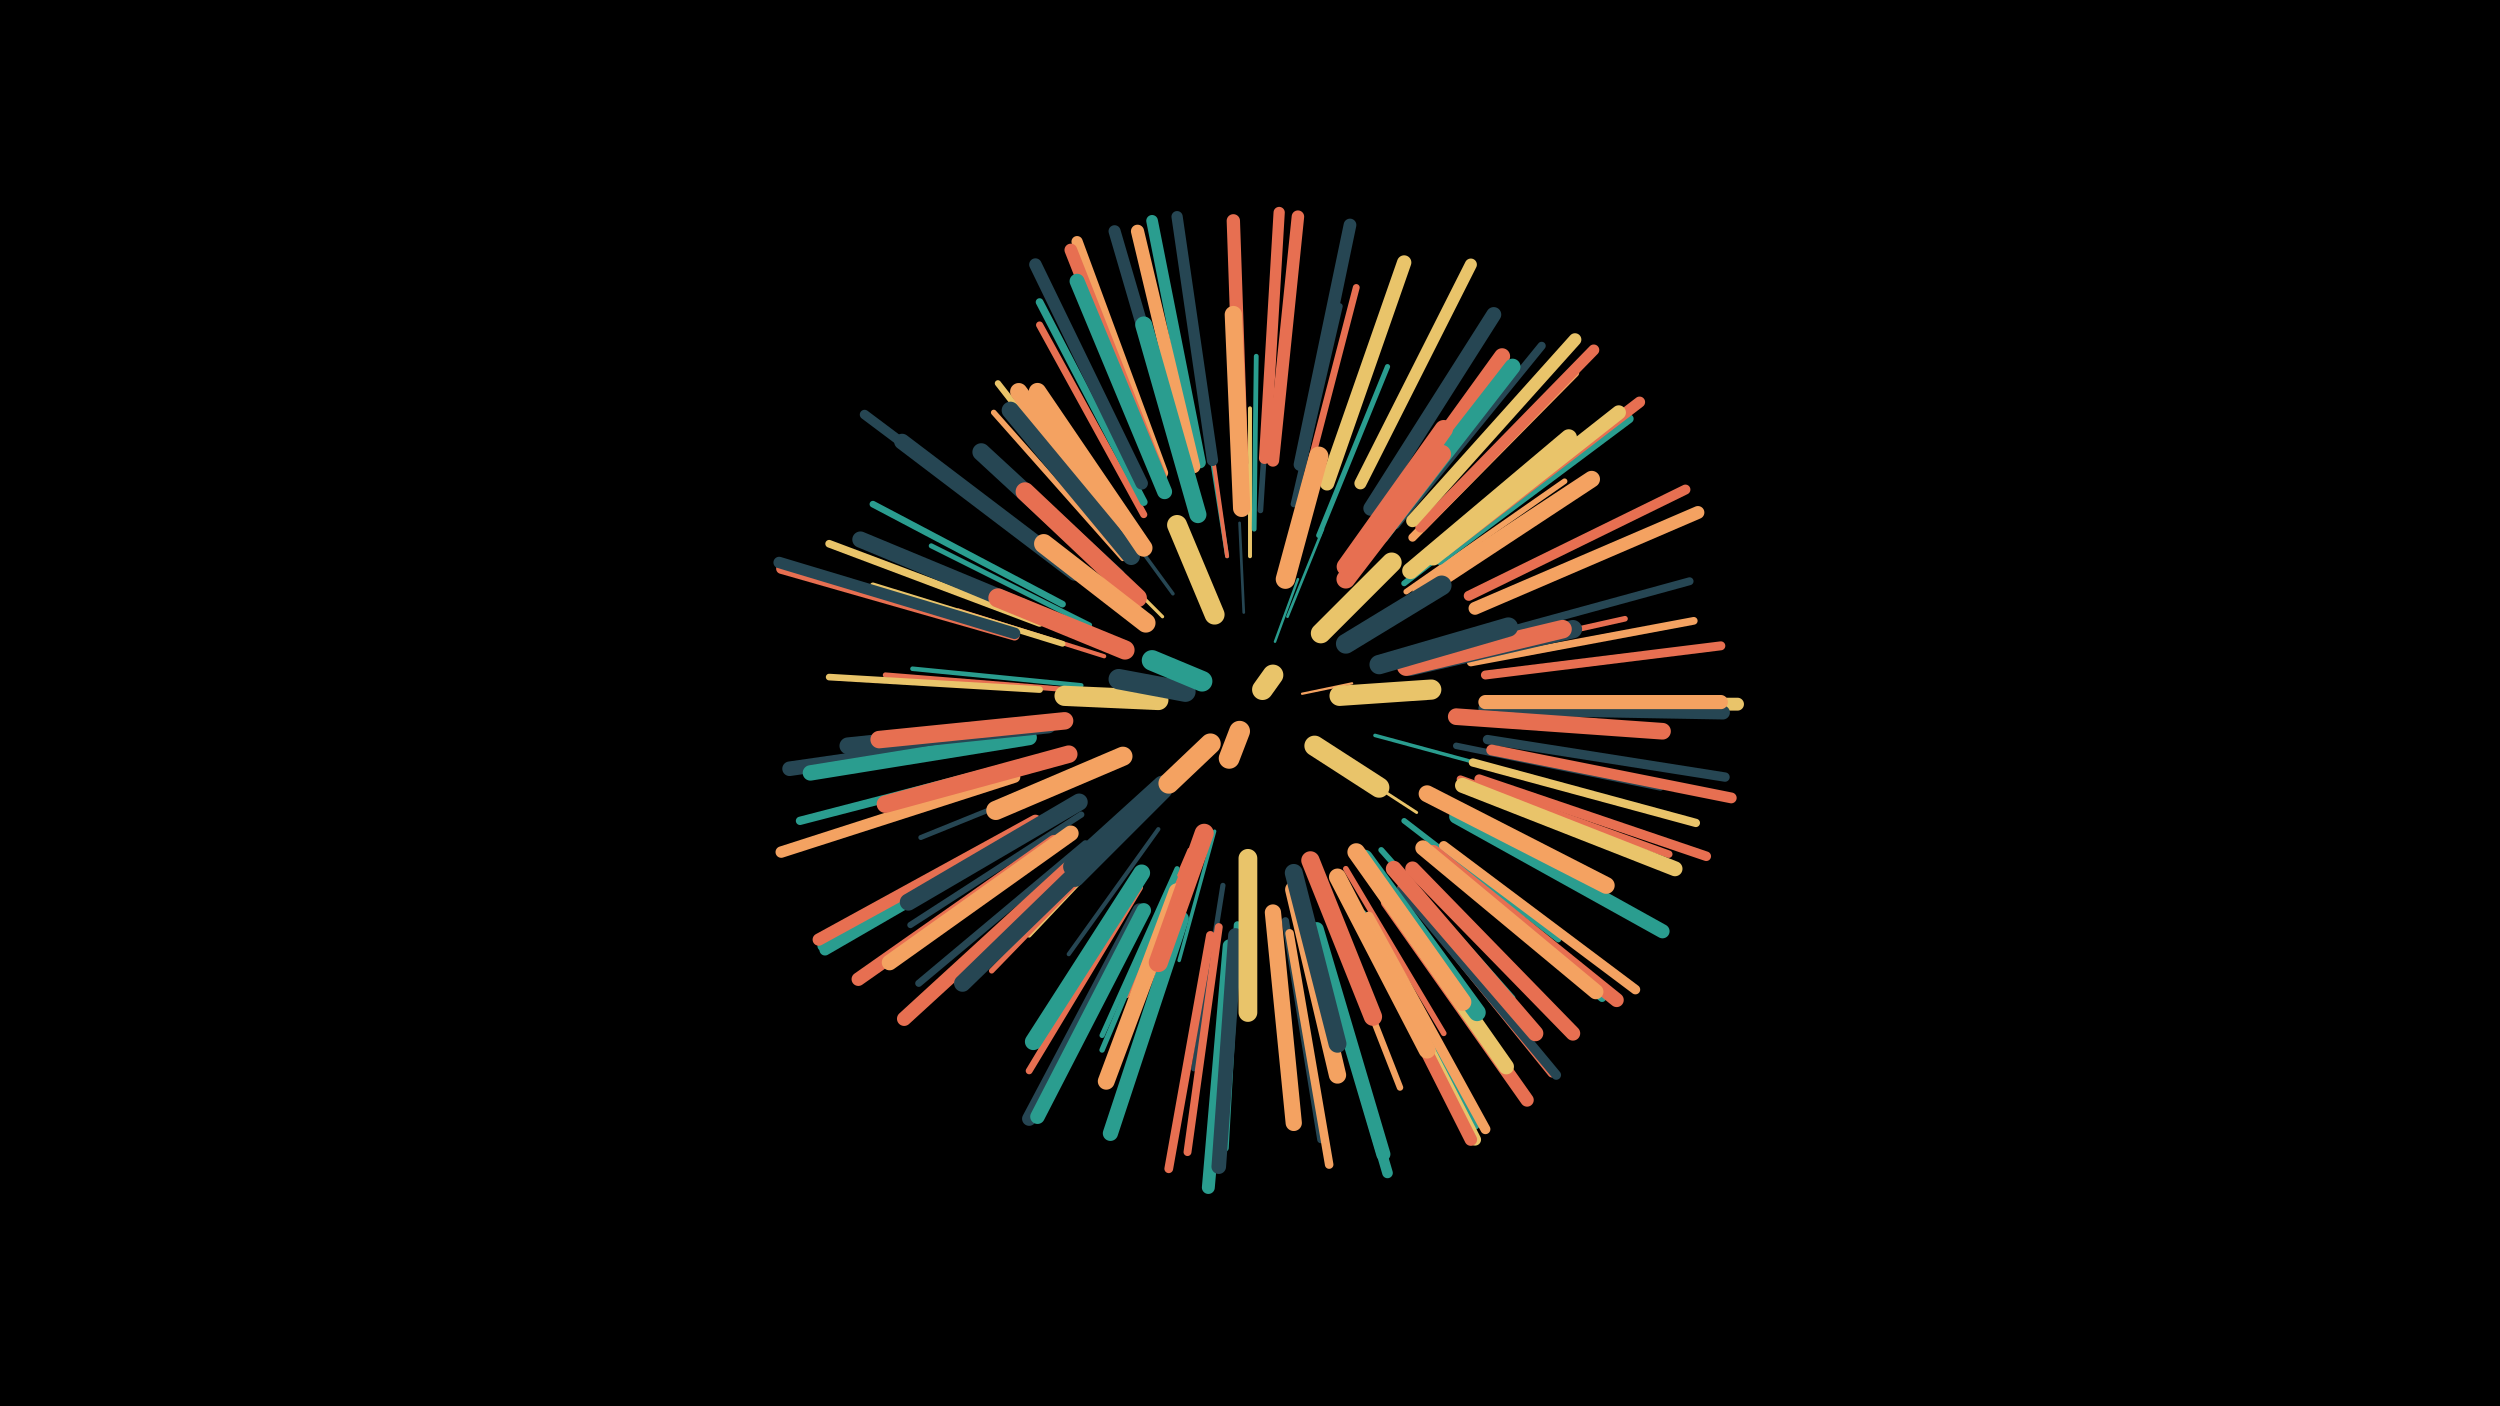 <svg width="1200" height="675" viewBox="-500 -500 1200 675" xmlns="http://www.w3.org/2000/svg"><path d="M-500-500h1200v675h-1200z" fill="#000"/><style>.sparkles path{stroke-linecap:round}</style><g class="sparkles"><path d="M125-167l24-5" stroke-width="1.1" stroke="#f4a2612"/><path d="M112-192l11-30" stroke-width="1.2" stroke="#2a9d8f4"/><path d="M97-206l-2-43" stroke-width="1.3" stroke="#2646538"/><path d="M118-204l17-42" stroke-width="1.3" stroke="#2a9d8f9"/><path d="M140-136l40 26" stroke-width="1.4" stroke="#e9c46aA"/><path d="M144-188l45-25" stroke-width="1.4" stroke="#e76f51C"/><path d="M58-204l-42-42" stroke-width="1.6" stroke="#e9c46a11"/><path d="M160-147l59 16" stroke-width="1.7" stroke="#2a9d8f12"/><path d="M63-215l-38-52" stroke-width="1.7" stroke="#26465314"/><path d="M83-101l-17 62" stroke-width="1.7" stroke="#2a9d8f14"/><path d="M100-233l0-71" stroke-width="1.9" stroke="#e9c46a19"/><path d="M89-233l-11-70" stroke-width="1.9" stroke="#2a9d8f19"/><path d="M89-233l-10-70" stroke-width="1.9" stroke="#e76f5119"/><path d="M30-185l-70-22" stroke-width="2.0" stroke="#e76f511B"/><path d="M56-102l-43 60" stroke-width="2.0" stroke="#2646531C"/><path d="M71-92l-30 70" stroke-width="2.1" stroke="#e76f511E"/><path d="M47-107l-53 56" stroke-width="2.1" stroke="#e9c46a1E"/><path d="M42-217l-58-54" stroke-width="2.2" stroke="#2a9d8f21"/><path d="M19-171l-81-8" stroke-width="2.2" stroke="#2a9d8f23"/><path d="M102-246l1-83" stroke-width="2.3" stroke="#2a9d8f24"/><path d="M21-130l-79 32" stroke-width="2.4" stroke="#26465327"/><path d="M23-200l-76-38" stroke-width="2.4" stroke="#2a9d8f27"/><path d="M133-243l33-81" stroke-width="2.5" stroke="#2a9d8f29"/><path d="M65-83l-36 80" stroke-width="2.5" stroke="#2a9d8f29"/><path d="M12-169l-87-7" stroke-width="2.5" stroke="#e76f512A"/><path d="M87-75l-14 88" stroke-width="2.5" stroke="#2646532B"/><path d="M38-98l-62 64" stroke-width="2.6" stroke="#e76f512C"/><path d="M64-79l-35 83" stroke-width="2.6" stroke="#2a9d8f2D"/><path d="M146-83l47 79" stroke-width="2.7" stroke="#e76f512F"/><path d="M175-216l76-53" stroke-width="2.7" stroke="#f4a2612F"/><path d="M190-183l90-20" stroke-width="2.7" stroke="#e76f5130"/><path d="M105-255l6-93" stroke-width="2.7" stroke="#26465330"/><path d="M39-232l-62-70" stroke-width="2.7" stroke="#f4a26131"/><path d="M174-106l74 57" stroke-width="2.7" stroke="#2a9d8f31"/><path d="M174-220l74-57" stroke-width="2.8" stroke="#2a9d8f32"/><path d="M10-191l-91-28" stroke-width="2.8" stroke="#e9c46a33"/><path d="M163-92l63 71" stroke-width="2.8" stroke="#2a9d8f33"/><path d="M50-80l-51 82" stroke-width="2.9" stroke="#2a9d8f36"/><path d="M19-109l-82 53" stroke-width="3.0" stroke="#26465337"/><path d="M121-258l22-95" stroke-width="3.0" stroke="#26465337"/><path d="M39-239l-60-77" stroke-width="3.0" stroke="#e9c46a38"/><path d="M136-70l36 92" stroke-width="3.1" stroke="#f4a2613A"/><path d="M199-142l98 20" stroke-width="3.1" stroke="#2646533C"/><path d="M-1-169l-101-6" stroke-width="3.2" stroke="#e9c46a3D"/><path d="M10-210l-91-48" stroke-width="3.2" stroke="#2a9d8f3F"/><path d="M47-74l-53 88" stroke-width="3.3" stroke="#e76f5140"/><path d="M125-262l26-100" stroke-width="3.3" stroke="#e76f5141"/><path d="M49-253l-50-91" stroke-width="3.4" stroke="#e76f5142"/><path d="M21-95l-80 67" stroke-width="3.4" stroke="#26465343"/><path d="M117-58l17 105" stroke-width="3.5" stroke="#26465347"/><path d="M94-56l-6 107" stroke-width="3.6" stroke="#2a9d8f48"/><path d="M201-126l100 36" stroke-width="3.6" stroke="#e76f5149"/><path d="M-1-201l-101-38" stroke-width="3.7" stroke="#e9c46a4B"/><path d="M206-182l107-20" stroke-width="3.7" stroke="#f4a2614B"/><path d="M49-259l-50-96" stroke-width="3.7" stroke="#2a9d8f4D"/><path d="M85-55l-15 108" stroke-width="3.8" stroke="#e76f514E"/><path d="M205-192l106-29" stroke-width="3.8" stroke="#2646534F"/><path d="M185-92l84 71" stroke-width="3.9" stroke="#2a9d8f52"/><path d="M170-248l70-86" stroke-width="3.9" stroke="#26465352"/><path d="M207-134l107 29" stroke-width="4.0" stroke="#e9c46a53"/><path d="M178-242l78-79" stroke-width="4.0" stroke="#f4a26153"/><path d="M-8-134l-108 28" stroke-width="4.0" stroke="#2a9d8f56"/><path d="M119-52l19 111" stroke-width="4.1" stroke="#f4a26158"/><path d="M81-51l-20 112" stroke-width="4.2" stroke="#e76f515B"/><path d="M191-231l91-68" stroke-width="4.3" stroke="#2a9d8f5D"/><path d="M213-176l113-14" stroke-width="4.3" stroke="#e76f515D"/><path d="M154-61l54 101" stroke-width="4.4" stroke="#2a9d8f60"/><path d="M173-74l72 89" stroke-width="4.4" stroke="#e76f5161"/><path d="M214-145l114 18" stroke-width="4.5" stroke="#26465363"/><path d="M193-94l92 69" stroke-width="4.6" stroke="#f4a26164"/><path d="M173-73l74 89" stroke-width="4.6" stroke="#26465365"/><path d="M7-232l-92-69" stroke-width="4.6" stroke="#26465365"/><path d="M210-126l109 37" stroke-width="4.6" stroke="#e76f5165"/><path d="M205-214l104-51" stroke-width="4.8" stroke="#e76f516A"/><path d="M157-60l56 102" stroke-width="4.8" stroke="#f4a2616C"/><path d="M-13-195l-112-32" stroke-width="4.9" stroke="#e76f516E"/><path d="M133-50l33 113" stroke-width="5.1" stroke="#2a9d8f75"/><path d="M216-140l115 23" stroke-width="5.2" stroke="#e76f5176"/><path d="M-3-104l-102 58" stroke-width="5.3" stroke="#2a9d8f78"/><path d="M193-235l94-72" stroke-width="5.3" stroke="#e76f517A"/><path d="M-2-103l-102 59" stroke-width="5.3" stroke="#2a9d8f7A"/><path d="M182-247l83-85" stroke-width="5.3" stroke="#e76f517B"/><path d="M58-273l-41-111" stroke-width="5.4" stroke="#f4a2617B"/><path d="M82-279l-17-117" stroke-width="5.4" stroke="#2646537C"/><path d="M107-280l7-118" stroke-width="5.4" stroke="#e76f517D"/><path d="M-13-196l-113-34" stroke-width="5.5" stroke="#2646537F"/><path d="M-13-127l-112 36" stroke-width="5.5" stroke="#f4a26180"/><path d="M76-278l-23-116" stroke-width="5.6" stroke="#2a9d8f83"/><path d="M154-58l54 105" stroke-width="5.8" stroke="#e9c46a87"/><path d="M153-268l53-105" stroke-width="5.8" stroke="#e9c46a87"/><path d="M68-276l-33-113" stroke-width="5.8" stroke="#26465387"/><path d="M-3-106l-104 57" stroke-width="5.9" stroke="#e76f5189"/><path d="M153-58l53 105" stroke-width="6.0" stroke="#e76f518C"/><path d="M111-279l12-117" stroke-width="6.0" stroke="#e76f518C"/><path d="M48-268l-51-105" stroke-width="6.0" stroke="#2646538E"/><path d="M57-271l-43-109" stroke-width="6.1" stroke="#e76f5190"/><path d="M124-277l24-115" stroke-width="6.1" stroke="#26465391"/><path d="M178-250l78-87" stroke-width="6.1" stroke="#e9c46a91"/><path d="M217-162l117 0" stroke-width="6.2" stroke="#e9c46a91"/><path d="M208-208l107-46" stroke-width="6.2" stroke="#f4a26192"/><path d="M90-46l-10 116" stroke-width="6.2" stroke="#2a9d8f93"/><path d="M73-276l-27-113" stroke-width="6.3" stroke="#f4a26196"/><path d="M166-67l67 95" stroke-width="6.4" stroke="#e76f5198"/><path d="M96-278l-4-116" stroke-width="6.4" stroke="#e76f5198"/><path d="M6-96l-94 66" stroke-width="6.5" stroke="#e76f519D"/><path d="M213-160l114 2" stroke-width="6.7" stroke="#264653A2"/><path d="M199-108l99 55" stroke-width="6.8" stroke="#2a9d8fA4"/><path d="M188-91l88 71" stroke-width="6.8" stroke="#e76f51A4"/><path d="M213-163l113 0" stroke-width="6.8" stroke="#f4a261A4"/><path d="M47-63l-53 100" stroke-width="6.8" stroke="#264653A4"/><path d="M132-54l32 108" stroke-width="6.8" stroke="#2a9d8fA4"/><path d="M188-232l89-70" stroke-width="6.9" stroke="#e9c46aA6"/><path d="M17-87l-83 76" stroke-width="6.9" stroke="#e76f51A6"/><path d="M137-268l37-106" stroke-width="6.9" stroke="#e9c46aA7"/><path d="M-10-147l-111 16" stroke-width="7.0" stroke="#264653A9"/><path d="M49-63l-51 99" stroke-width="7.0" stroke="#2a9d8fA9"/><path d="M93-51l-8 111" stroke-width="7.0" stroke="#264653AA"/><path d="M178-83l77 79" stroke-width="7.0" stroke="#e76f51AB"/><path d="M158-256l59-93" stroke-width="7.2" stroke="#264653AE"/><path d="M59-264l-42-101" stroke-width="7.2" stroke="#2a9d8fAF"/><path d="M202-123l102 40" stroke-width="7.2" stroke="#e9c46aAF"/><path d="M67-59l-34 103" stroke-width="7.3" stroke="#2a9d8fB1"/><path d="M183-93l83 69" stroke-width="7.3" stroke="#f4a261B2"/><path d="M-6-146l-105 17" stroke-width="7.4" stroke="#2a9d8fB5"/><path d="M162-75l61 87" stroke-width="7.4" stroke="#e9c46aB5"/><path d="M14-100l-87 62" stroke-width="7.5" stroke="#f4a261B6"/><path d="M169-83l68 79" stroke-width="7.6" stroke="#e76f51BA"/><path d="M16-225l-83-63" stroke-width="7.6" stroke="#264653BB"/><path d="M161-246l60-83" stroke-width="7.7" stroke="#e76f51BD"/><path d="M163-243l63-81" stroke-width="7.7" stroke="#2a9d8fBF"/><path d="M111-62l10 101" stroke-width="7.8" stroke="#f4a261C0"/><path d="M7-202l-94-39" stroke-width="7.8" stroke="#264653C1"/><path d="M177-226l76-64" stroke-width="7.9" stroke="#e9c46aC3"/><path d="M199-156l99 7" stroke-width="8.0" stroke="#e76f51C4"/><path d="M182-216l82-54" stroke-width="8.0" stroke="#f4a261C6"/><path d="M3-152l-96 10" stroke-width="8.1" stroke="#264653C7"/><path d="M65-72l-34 91" stroke-width="8.1" stroke="#f4a261C8"/><path d="M48-81l-52 81" stroke-width="8.1" stroke="#2a9d8fC8"/><path d="M31-96l-69 67" stroke-width="8.1" stroke="#e76f51C9"/><path d="M31-95l-69 67" stroke-width="8.1" stroke="#264653C9"/><path d="M185-119l86 44" stroke-width="8.1" stroke="#f4a261C9"/><path d="M18-115l-82 48" stroke-width="8.2" stroke="#264653CB"/><path d="M75-253l-26-91" stroke-width="8.2" stroke="#2a9d8fCC"/><path d="M142-79l43 83" stroke-width="8.2" stroke="#f4a261CD"/><path d="M96-256l-4-93" stroke-width="8.3" stroke="#f4a261CD"/><path d="M44-237l-55-75" stroke-width="8.3" stroke="#f4a261CE"/><path d="M155-88l54 74" stroke-width="8.3" stroke="#2a9d8fCF"/><path d="M121-73l21 89" stroke-width="8.3" stroke="#f4a261D0"/><path d="M43-233l-58-70" stroke-width="8.4" stroke="#264653D0"/><path d="M13-138l-88 24" stroke-width="8.4" stroke="#e76f51D1"/><path d="M49-237l-51-75" stroke-width="8.4" stroke="#f4a261D1"/><path d="M11-154l-89 9" stroke-width="8.4" stroke="#e76f51D2"/><path d="M36-223l-65-60" stroke-width="8.5" stroke="#264653D4"/><path d="M151-91l51 72" stroke-width="8.5" stroke="#f4a261D4"/><path d="M121-81l21 82" stroke-width="8.6" stroke="#264653D8"/><path d="M129-87l30 75" stroke-width="8.8" stroke="#e76f51DC"/><path d="M146-228l47-66" stroke-width="8.8" stroke="#e76f51DD"/><path d="M177-180l78-18" stroke-width="8.8" stroke="#264653DD"/><path d="M175-180l75-18" stroke-width="8.9" stroke="#e76f51E0"/><path d="M146-222l46-60" stroke-width="9.0" stroke="#e76f51E1"/><path d="M46-213l-54-51" stroke-width="9.0" stroke="#e76f51E2"/><path d="M99-88l0 74" stroke-width="9.0" stroke="#e9c46aE2"/><path d="M78-100l-22 62" stroke-width="9.2" stroke="#e76f51E9"/><path d="M39-137l-61 26" stroke-width="9.2" stroke="#f4a261E9"/><path d="M40-188l-61-25" stroke-width="9.2" stroke="#e76f51E9"/><path d="M162-181l62-18" stroke-width="9.3" stroke="#264653EA"/><path d="M50-201l-49-38" stroke-width="9.3" stroke="#f4a261EB"/><path d="M117-222l16-59" stroke-width="9.3" stroke="#f4a261EC"/><path d="M58-121l-42 42" stroke-width="9.4" stroke="#264653ED"/><path d="M58-123l-43 39" stroke-width="9.4" stroke="#264653EE"/><path d="M146-191l46-28" stroke-width="9.5" stroke="#264653F0"/><path d="M134-196l34-34" stroke-width="9.6" stroke="#e9c46aF4"/><path d="M83-205l-18-43" stroke-width="9.6" stroke="#e9c46aF4"/><path d="M56-164l-45-2" stroke-width="9.7" stroke="#e9c46aF5"/><path d="M143-166l44-3" stroke-width="9.7" stroke="#e9c46aF5"/><path d="M131-142l31 20" stroke-width="9.8" stroke="#e9c46aF8"/><path d="M69-168l-32-6" stroke-width="9.8" stroke="#264653FA"/><path d="M81-143l-20 19" stroke-width="9.9" stroke="#f4a261FB"/><path d="M77-173l-24-10" stroke-width="9.9" stroke="#2a9d8fFC"/><path d="M95-149l-5 13" stroke-width="10.0" stroke="#f4a261FE"/><path d="M106-169l5-7" stroke-width="10.0" stroke="#e9c46aFE"/></g></svg>